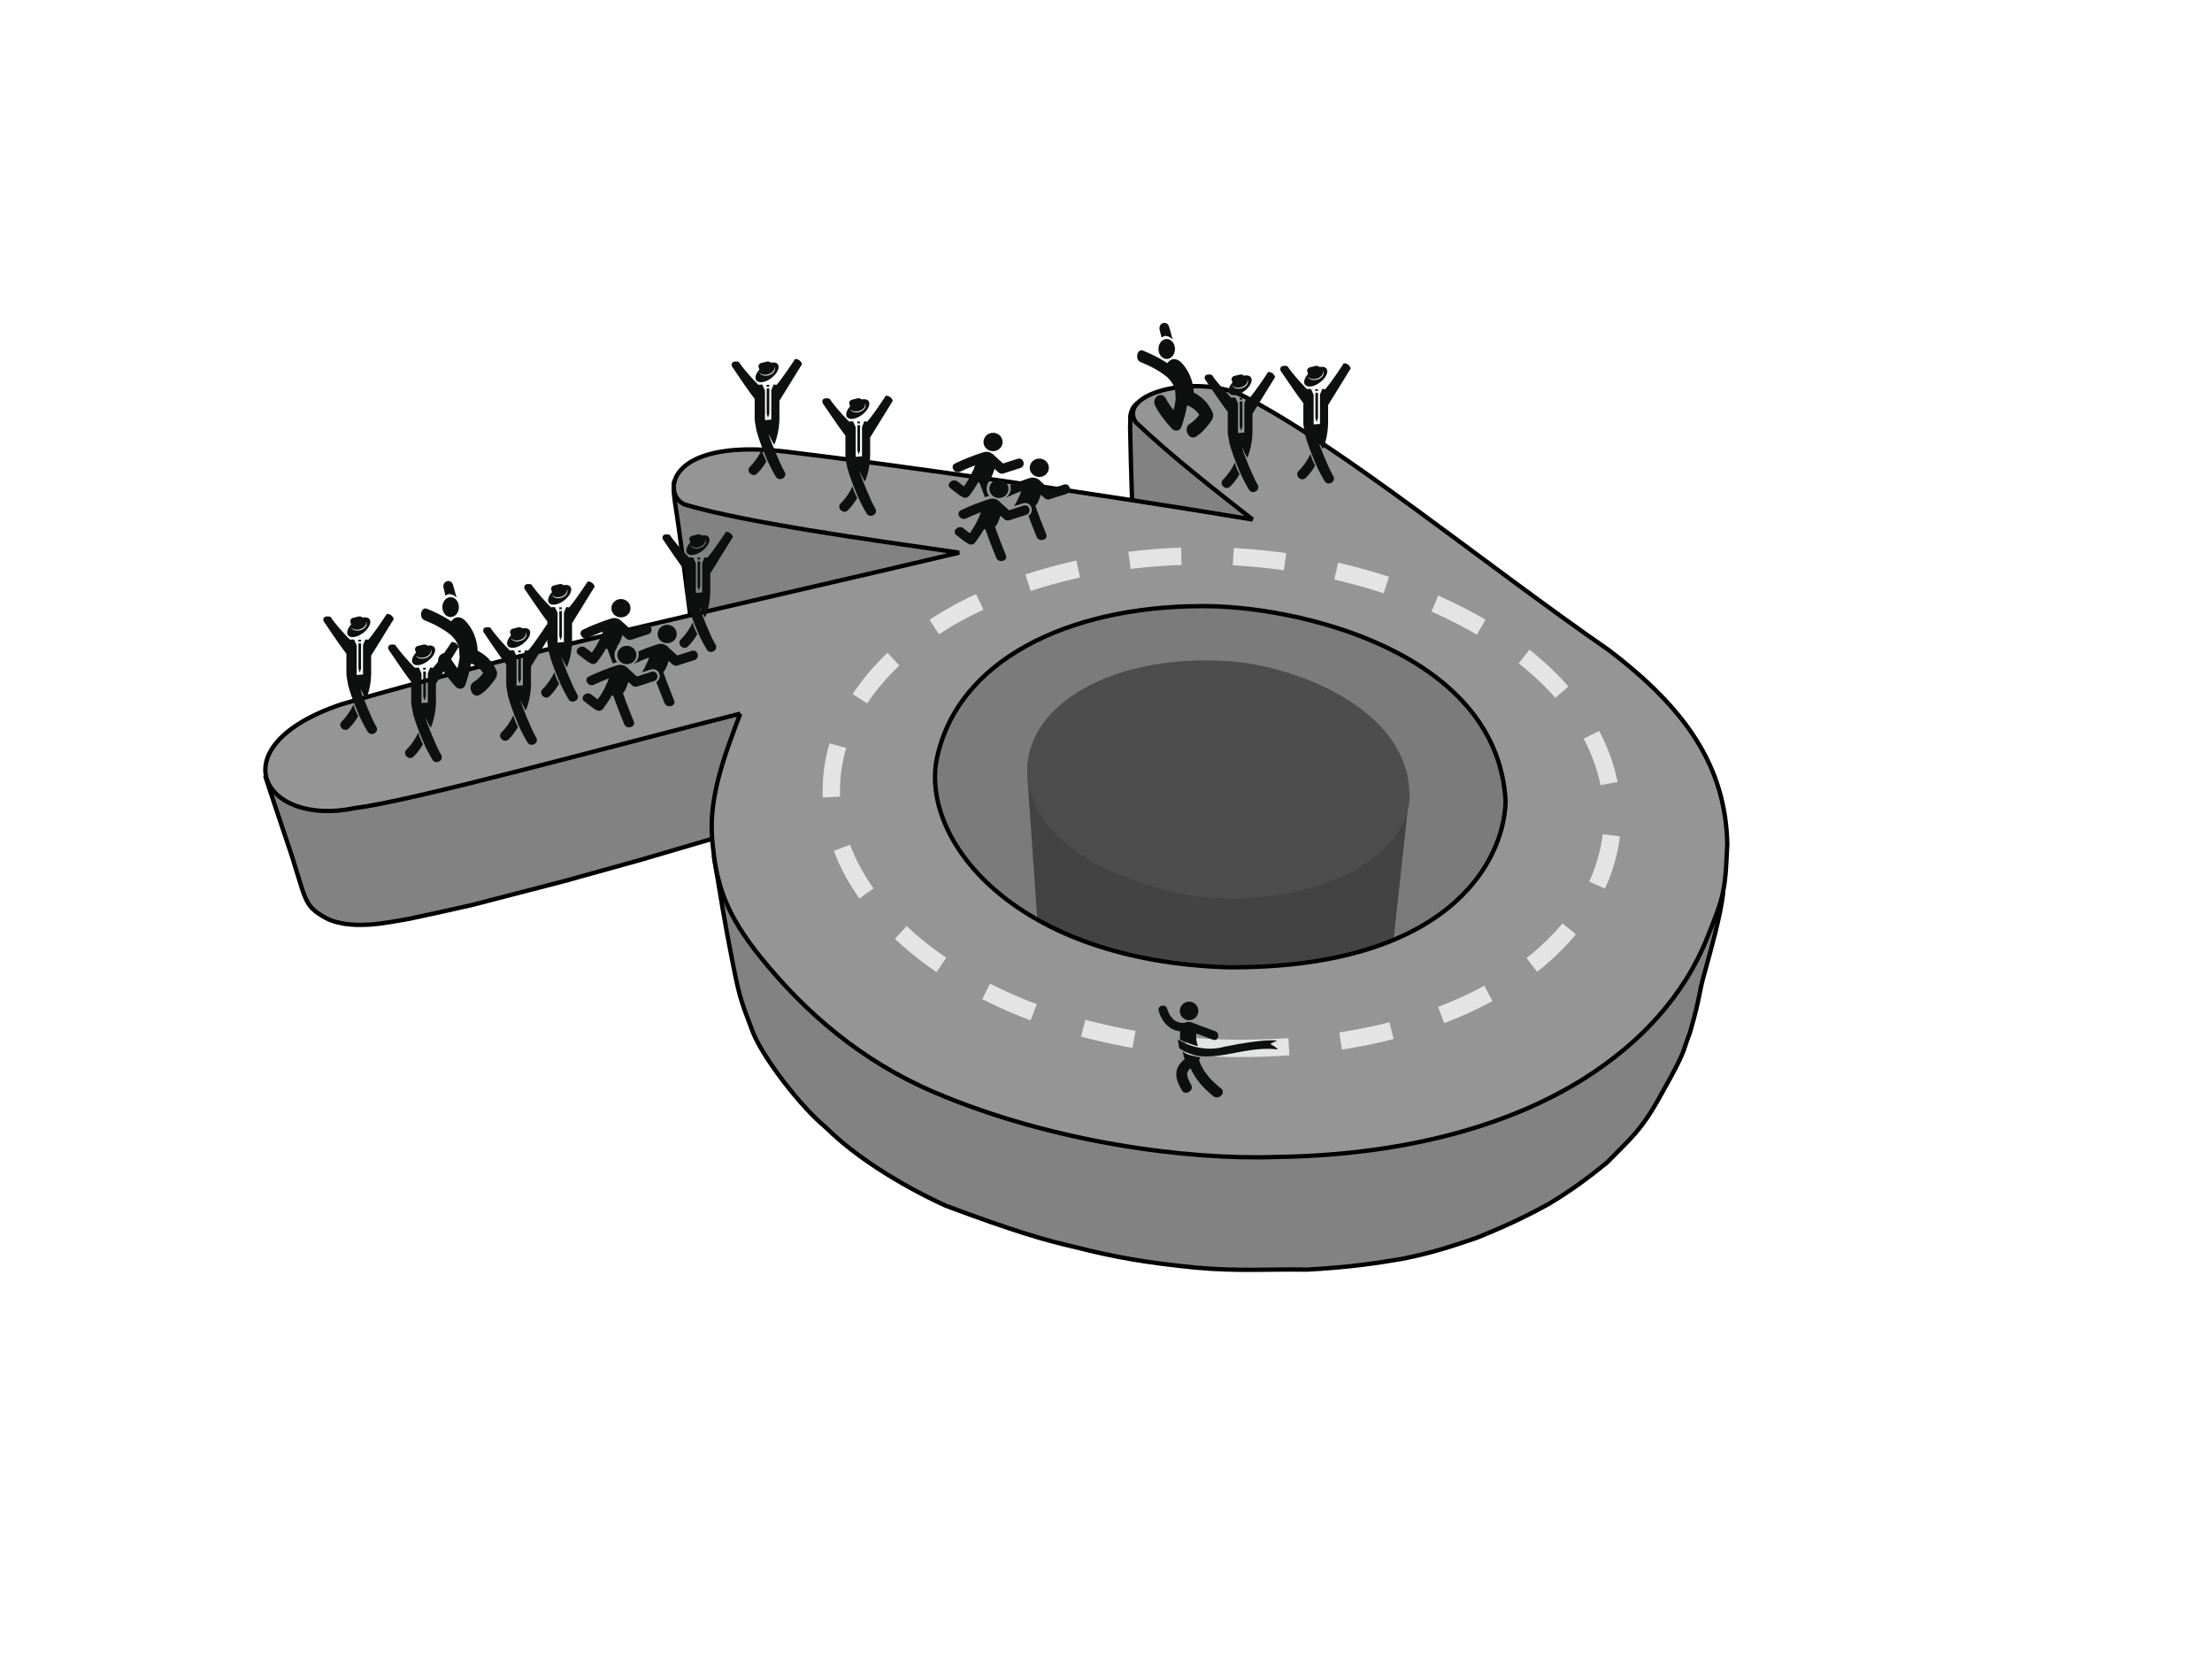 <?xml version="1.0" encoding="UTF-8" standalone="no"?>
<!-- Created with Inkscape (http://www.inkscape.org/) -->

<svg
   xmlns:osb="http://www.openswatchbook.org/uri/2009/osb"
   xmlns:dc="http://purl.org/dc/elements/1.1/"
   xmlns:cc="http://creativecommons.org/ns#"
   xmlns:rdf="http://www.w3.org/1999/02/22-rdf-syntax-ns#"
   xmlns:svg="http://www.w3.org/2000/svg"
   xmlns="http://www.w3.org/2000/svg"
   xmlns:sodipodi="http://sodipodi.sourceforge.net/DTD/sodipodi-0.dtd"
   xmlns:inkscape="http://www.inkscape.org/namespaces/inkscape"
   sodipodi:docname="logo.svg"
   inkscape:version="0.91 r"
   version="1.1"
   id="svg3003"
   height="768px"
   width="1024px">
  <sodipodi:namedview
     id="base"
     pagecolor="#ffffff"
     bordercolor="#666666"
     borderopacity="1.0"
     inkscape:pageopacity="0.0"
     inkscape:pageshadow="2"
     inkscape:zoom="0.73828125"
     inkscape:cx="564.53186"
     inkscape:cy="501.32307"
     inkscape:current-layer="layer2"
     inkscape:document-units="px"
     showgrid="false"
     inkscape:snap-grids="true"
     inkscape:window-width="1366"
     inkscape:window-height="724"
     inkscape:window-x="0"
     inkscape:window-y="0"
     inkscape:window-maximized="1"
     inkscape:snap-nodes="false" />
  <defs
     id="defs3005">
    <linearGradient
       id="linearGradient7234">
      <stop
         id="stop7236"
         offset="0"
         style="stop-color:#e07000;stop-opacity:1;" />
      <stop
         id="stop7238"
         offset="1"
         style="stop-color:#3a1d00;stop-opacity:0;" />
    </linearGradient>
    <linearGradient
       osb:paint="solid"
       id="linearGradient6922">
      <stop
         id="stop6924"
         offset="0"
         style="stop-color:#7e7e7e;stop-opacity:1;" />
    </linearGradient>
    <linearGradient
       osb:paint="solid"
       id="linearGradient6849">
      <stop
         id="stop6851"
         offset="0"
         style="stop-color:#ffffff;stop-opacity:1;" />
    </linearGradient>
    <marker
       inkscape:stockid="DistanceStart"
       orient="auto"
       refY="0.0"
       refX="0.0"
       id="DistanceStart"
       style="overflow:visible">
      <g
         id="g2300">
        <path
           id="path2306"
           d="M 0,0 L 2,0"
           style="fill:none;stroke:#ffffff;stroke-width:1.15;stroke-linecap:square" />
        <path
           id="path2302"
           d="M 0,0 L 13,4 L 9,0 13,-4 L 0,0 z "
           style="fill:#000000;fill-rule:evenodd;stroke:none" />
        <path
           id="path2304"
           d="M 0,-4 L 0,40"
           style="fill:none;stroke:#000000;stroke-width:1;stroke-linecap:square" />
      </g>
    </marker>
    <linearGradient
       osb:paint="solid"
       id="linearGradient4137">
      <stop
         id="stop4139"
         offset="0"
         style="stop-color:#b0b0b0;stop-opacity:1;" />
    </linearGradient>
    <linearGradient
       id="linearGradient3919">
      <stop
         id="stop3921"
         offset="0"
         style="stop-color:#339b75;stop-opacity:0.939;" />
      <stop
         style="stop-color:#000000;stop-opacity:0.467;"
         offset="0.413"
         id="stop3927" />
      <stop
         id="stop3923"
         offset="1"
         style="stop-color:#000000;stop-opacity:1;" />
    </linearGradient>
    <inkscape:path-effect
       fuse_tolerance="0"
       vertical_pattern="false"
       prop_units="false"
       tang_offset="0"
       normal_offset="0"
       spacing="0"
       scale_y_rel="false"
       prop_scale="1"
       copytype="single_stretched"
       pattern="M 0,0 1,0"
       is_visible="true"
       id="path-effect3840"
       effect="skeletal" />
    <inkscape:path-effect
       fuse_tolerance="0"
       vertical_pattern="false"
       prop_units="false"
       tang_offset="0"
       normal_offset="0"
       spacing="0"
       scale_y_rel="false"
       prop_scale="1"
       copytype="single_stretched"
       pattern="M 0,0 1,0"
       is_visible="true"
       id="path-effect3836"
       effect="skeletal" />
    <inkscape:path-effect
       fuse_tolerance="0"
       vertical_pattern="false"
       prop_units="false"
       tang_offset="0"
       normal_offset="0"
       spacing="0"
       scale_y_rel="false"
       prop_scale="1"
       copytype="single_stretched"
       pattern="M 0,0 1,0"
       is_visible="true"
       id="path-effect3832"
       effect="skeletal" />
    <inkscape:path-effect
       is_visible="true"
       id="path-effect3820"
       effect="spiro" />
    <clipPath
       clipPathUnits="userSpaceOnUse"
       id="clipPath7279">
      <path
         d="m 0,454.988 270,0 0,-450 -270,0 0,450 z"
         id="path7281" />
    </clipPath>
    <clipPath
       clipPathUnits="userSpaceOnUse"
       id="clipPath7279-2">
      <path
         d="m 0,454.988 270,0 0,-450 -270,0 0,450 z"
         id="path7281-1"
         inkscape:connector-curvature="0" />
    </clipPath>
    <clipPath
       clipPathUnits="userSpaceOnUse"
       id="clipPath7279-7">
      <path
         d="m 0,454.988 270,0 0,-450 -270,0 0,450 z"
         id="path7281-7"
         inkscape:connector-curvature="0" />
    </clipPath>
    <clipPath
       clipPathUnits="userSpaceOnUse"
       id="clipPath7433">
      <path
         d="m 0,490.898 390,0 0,-490 -390,0 L 0,490.898 z"
         id="path7435" />
    </clipPath>
    <clipPath
       clipPathUnits="userSpaceOnUse"
       id="clipPath7433-3">
      <path
         d="m 0,490.898 390,0 0,-490 -390,0 L 0,490.898 z"
         id="path7435-0"
         inkscape:connector-curvature="0" />
    </clipPath>
    <clipPath
       clipPathUnits="userSpaceOnUse"
       id="clipPath7279-7-6">
      <path
         d="m 0,454.988 270,0 0,-450 -270,0 0,450 z"
         id="path7281-7-4"
         inkscape:connector-curvature="0" />
    </clipPath>
    <clipPath
       clipPathUnits="userSpaceOnUse"
       id="clipPath7279-7-4">
      <path
         d="m 0,454.988 270,0 0,-450 -270,0 0,450 z"
         id="path7281-7-1"
         inkscape:connector-curvature="0" />
    </clipPath>
    <clipPath
       clipPathUnits="userSpaceOnUse"
       id="clipPath7279-7-5">
      <path
         d="m 0,454.988 270,0 0,-450 -270,0 0,450 z"
         id="path7281-7-3"
         inkscape:connector-curvature="0" />
    </clipPath>
    <clipPath
       clipPathUnits="userSpaceOnUse"
       id="clipPath7279-7-2">
      <path
         d="m 0,454.988 270,0 0,-450 -270,0 0,450 z"
         id="path7281-7-2"
         inkscape:connector-curvature="0" />
    </clipPath>
    <clipPath
       clipPathUnits="userSpaceOnUse"
       id="clipPath7279-7-7">
      <path
         d="m 0,454.988 270,0 0,-450 -270,0 0,450 z"
         id="path7281-7-6"
         inkscape:connector-curvature="0" />
    </clipPath>
    <clipPath
       clipPathUnits="userSpaceOnUse"
       id="clipPath7685">
      <path
         d="m 0,504.871 370,0 0,-500 -370,0 0,500 z"
         id="path7687" />
    </clipPath>
    <clipPath
       clipPathUnits="userSpaceOnUse"
       id="clipPath7279-7-45">
      <path
         d="m 0,454.988 270,0 0,-450 -270,0 0,450 z"
         id="path7281-7-7"
         inkscape:connector-curvature="0" />
    </clipPath>
    <clipPath
       clipPathUnits="userSpaceOnUse"
       id="clipPath7279-7-45-2">
      <path
         d="m 0,454.988 270,0 0,-450 -270,0 0,450 z"
         id="path7281-7-7-6"
         inkscape:connector-curvature="0" />
    </clipPath>
    <clipPath
       clipPathUnits="userSpaceOnUse"
       id="clipPath7685-6">
      <path
         d="m 0,504.871 370,0 0,-500 -370,0 0,500 z"
         id="path7687-3"
         inkscape:connector-curvature="0" />
    </clipPath>
    <clipPath
       clipPathUnits="userSpaceOnUse"
       id="clipPath7850">
      <path
         d="m 0,485.07 440,0 0,-480 -440,0 L 0,485.07 z"
         id="path7852" />
    </clipPath>
    <clipPath
       clipPathUnits="userSpaceOnUse"
       id="clipPath7850-5">
      <path
         d="m 0,485.07 440,0 0,-480 -440,0 L 0,485.07 z"
         id="path7852-1"
         inkscape:connector-curvature="0" />
    </clipPath>
    <clipPath
       clipPathUnits="userSpaceOnUse"
       id="clipPath7978">
      <path
         d="m 0,364.75 450,0 0,-360 -450,0 0,360 z"
         id="path7980" />
    </clipPath>
  </defs>
  <g
     style="display:inline"
     inkscape:label="Layer 2"
     id="layer2"
     inkscape:groupmode="layer">
    <path
       sodipodi:nodetypes="cccccccccccccccc"
       inkscape:connector-curvature="0"
       id="path3911"
       d="m 330.427,396.178 c 2.792,16.567 5.213,31.981 8.869,50.072 3.553,18.108 4.535,18.709 9.14,31.333 4.6,11.843 21.921,34.477 33.939,44.418 18.971,18.758 47.047,32.397 55.442,36.162 31.191,11.706 46.805,16.22 59.558,19.058 19.335,4.986 34.359,7.421 56.287,9.61 19.876,1.795 34.285,0.608 51.427,0.912 19.657,-1.082 31.551,-2.882 44.037,-4.991 14.322,-2.831 24.642,-6.33 34.808,-9.854 14.213,-5.751 23.829,-10.461 32.979,-15.521 9.916,-5.942 18.09,-11.906 27.052,-19.226 11.344,-11.676 15.923,-14.669 25.711,-32.707 11.237,-20.021 8.815,-17.561 12.679,-27.485 5.198,-18.117 3.695,-17.136 7.021,-28.582 2.427,-9.011 7.155,-25.324 8.375,-36.375"
       style="display:inline;fill:#828282;fill-opacity:1;stroke:#000000;stroke-width:2;stroke-linecap:butt;stroke-linejoin:round;stroke-miterlimit:4;stroke-dasharray:none;stroke-opacity:1" />
    <path
       sodipodi:nodetypes="ccccccccccssc"
       inkscape:connector-curvature="0"
       id="path3905"
       d="M 357.5,317.375 338.625,385.688 296.75,398 l -35.5,9.875 -43.03,11.14 -15.574,3.478 -12.938,2.793 c -5.996,1.082 -12.765,2.302 -17.847,2.698 -6.661,0.372 -8.158,0.154 -12.433,-0.323 -4.686,-0.865 -7.628,-1.71 -12.468,-5.099 -3.522,-2.539 -4.79,-4.704 -6.597,-9.479 -0.59,-1.558 -4.463,-14.434 -5.314,-17.035 -0.687,-2.099 -8.862,-26.219 -12.298,-36.923"
       style="display:inline;fill:#828282;fill-opacity:1;stroke:#000000;stroke-width:2;stroke-linecap:butt;stroke-linejoin:miter;stroke-miterlimit:4;stroke-dasharray:none;stroke-opacity:1" />
    <path
       inkscape:connector-curvature="0"
       id="path4506"
       d="m 314.75,224.25 -2.5,5.5 9,68.5 140.5,-37.75 -0.75,-17.25 z"
       style="fill:#828282;fill-opacity:1;fill-rule:evenodd;stroke:none;stroke-width:1px;stroke-linecap:butt;stroke-linejoin:miter;stroke-opacity:1" />
    <path
       inkscape:connector-curvature="0"
       id="path4508"
       d="m 529.125,189.375 -6,2.125 1.125,46.375 59.625,5.375 L 585,238 Z"
       style="fill:#828282;fill-opacity:1;fill-rule:evenodd;stroke:none;stroke-width:1px;stroke-linecap:butt;stroke-linejoin:miter;stroke-opacity:1" />
    <path
       sodipodi:nodetypes="csssscsssccccccccccc"
       inkscape:connector-curvature="0"
       id="path3867"
       d="m 342.697,330.374 c -7.679,20.115 -14.48,38.749 -13.041,57.5 0.794,10.351 2.378,19.518 5.818,28.235 3.616,9.162 9.244,17.826 16.502,26.845 20.815,25.864 46.9,48.343 80.828,62.807 53.95,22.999 117.041,31.321 157.995,29.83 53.837,-0.714 104.391,-12.266 142.502,-36.277 25.861,-16.293 46.361,-38.21 57.179,-65.597 3.448,-8.728 5.858,-14.551 7.136,-20.671 1.44,-6.899 1.543,-13.973 1.995,-22.162 -0.713,-36.169 -19.336,-62.917 -54.853,-89.928 -58.234,-40.277 -124.404,-94.89 -169.922,-118.014 -21.579,-9.888 -57.925,-0.872 -48.989,12.603 17.309,16.327 35.707,30.588 53.978,44.953 -71.626,-11.962 -165.085,-25.287 -215.977,-31.422 -58.037,-6.773 -57.185,22.014 -45.929,24.752 28.02,8.109 81.208,15.559 126.102,22.015 -97.651,23.145 -198.056,44.562 -285.882,70.163 -58.009,19.489 -36.338,57.225 6.273,48.028 25.66,-2.966 119.284,-28.807 178.282,-43.66 z"
       style="fill:#959595;fill-opacity:1;stroke:#000000;stroke-width:2;stroke-linecap:butt;stroke-linejoin:miter;stroke-miterlimit:4;stroke-dasharray:none;stroke-opacity:1" />
    <path
       sodipodi:nodetypes="ccccc"
       inkscape:connector-curvature="0"
       id="path3869-3"
       d="m 433.353,352.928 c -5.838,38.018 38.067,91.76 134.911,94.856 100.558,0.656 127.857,-47.475 128.736,-76.782 -3.763,-69.862 -97.81,-90.947 -141.454,-90.406 -60.148,0.277 -113.361,24.503 -122.193,72.332 z"
       style="color:#000000;clip-rule:nonzero;display:inline;overflow:visible;visibility:visible;opacity:1;isolation:auto;mix-blend-mode:normal;color-interpolation:sRGB;color-interpolation-filters:linearRGB;solid-color:#000000;solid-opacity:1;fill:#7b7b7b;fill-opacity:1;fill-rule:nonzero;stroke:none;stroke-width:2;stroke-linecap:butt;stroke-linejoin:miter;stroke-miterlimit:4;stroke-dasharray:none;stroke-dashoffset:0;stroke-opacity:1;color-rendering:auto;image-rendering:auto;shape-rendering:auto;text-rendering:auto;enable-background:accumulate" />
    <path
       sodipodi:nodetypes="ccsscc"
       inkscape:connector-curvature="0"
       id="path4540"
       d="m 652.515,367.25 -7.364,67.5 c -1.691,4.434 -42.463,14.8 -84.092,13.008 -46.022,-1.981 -80.684,-19.118 -80.898,-22.226 l -4.646,-67.47 z"
       style="fill:#434343;fill-opacity:1;fill-rule:evenodd;stroke:none;stroke-width:1px;stroke-linecap:butt;stroke-linejoin:miter;stroke-opacity:1" />
    <path
       sodipodi:nodetypes="ccc"
       inkscape:connector-curvature="0"
       id="path3909"
       d="m 319.524,284.869 c -2.357,-17.442 -4.355,-35.242 -7.071,-52.326 -1.357,-9.688 0.048,-10.041 0.043,-10.401"
       style="display:inline;fill:none;stroke:#000000;stroke-width:2;stroke-linecap:butt;stroke-linejoin:miter;stroke-miterlimit:4;stroke-dasharray:none;stroke-opacity:1" />
    <path
       sodipodi:nodetypes="ccccc"
       inkscape:connector-curvature="0"
       id="path3907"
       d="m 524.055,231.416 -0.53,-17.678 -0.354,-15.401 c 0.104,-3.032 0.04,-4.104 0.088,-5.745 0.63,-3.461 1.591,-4.509 3.359,-6.143"
       style="display:inline;fill:none;stroke:#000000;stroke-width:2;stroke-linecap:butt;stroke-linejoin:miter;stroke-miterlimit:4;stroke-dasharray:none;stroke-opacity:1" />
    <path
       sodipodi:nodetypes="ccccc"
       inkscape:connector-curvature="0"
       id="path3871"
       d="m 475.529,353.764 c -1.25,50.595 80.101,62.705 87.638,61.993 48.661,2.389 87.322,-19.293 89.324,-45.509 1.642,-43.025 -55.756,-62.652 -84.167,-64.197 -47.882,-3.262 -89.496,16.224 -92.795,47.712 z"
       style="display:inline;fill:#4d4d4d;fill-opacity:1;stroke:none;stroke-width:2;stroke-linecap:butt;stroke-linejoin:miter;stroke-miterlimit:4;stroke-dasharray:none;stroke-opacity:1" />
    <path
       sodipodi:nodetypes="ccccc"
       inkscape:connector-curvature="0"
       id="path3869"
       d="m 433.353,352.928 c -5.838,38.018 38.067,91.76 134.911,94.856 100.558,0.656 127.857,-47.475 128.736,-76.782 -3.763,-69.862 -97.81,-90.947 -141.454,-90.406 -60.148,0.277 -113.361,24.503 -122.193,72.332 z"
       style="color:#000000;clip-rule:nonzero;display:inline;overflow:visible;visibility:visible;opacity:1;isolation:auto;mix-blend-mode:normal;color-interpolation:sRGB;color-interpolation-filters:linearRGB;solid-color:#000000;solid-opacity:1;fill:none;fill-opacity:1;fill-rule:nonzero;stroke:#000000;stroke-width:2;stroke-linecap:butt;stroke-linejoin:miter;stroke-miterlimit:4;stroke-dasharray:none;stroke-dashoffset:0;stroke-opacity:1;color-rendering:auto;image-rendering:auto;shape-rendering:auto;text-rendering:auto;enable-background:accumulate" />
    <path
       id="path4598"
       d="m 572.887,485.317 c -63.752,-0.285 -121.285,-20.998 -156.064,-53.809 -30.469,-28.744 -38.557,-62.418 -26.865,-92.384 10.081,-25.837 34.371,-47.466 66.262,-61.773 29.249,-13.121 64.771,-20.025 100.641,-20.024 74.856,0.002 152.718,31.923 179.611,82.36 36.77,68.963 -30.318,146.225 -163.584,145.63 0,0 0,0 0,0"
       style="display:inline;color:#000000;clip-rule:nonzero;overflow:visible;visibility:visible;opacity:1;isolation:auto;mix-blend-mode:normal;color-interpolation:sRGB;color-interpolation-filters:linearRGB;solid-color:#000000;solid-opacity:1;fill:none;fill-opacity:1;fill-rule:nonzero;stroke:#e4e4e4;stroke-width:8.026;stroke-linecap:butt;stroke-linejoin:miter;stroke-miterlimit:4;stroke-dasharray:24.079, 24.079;stroke-dashoffset:0;stroke-opacity:1;color-rendering:auto;image-rendering:auto;shape-rendering:auto;text-rendering:auto;enable-background:accumulate"
       inkscape:connector-curvature="0" />
  </g>
  <g
     style="display:inline"
     inkscape:groupmode="layer"
     inkscape:label="persos"
     id="layer1">
    <g
       id="g7271-6-9"
       inkscape:label="ink_ext_XXXXXX"
       transform="matrix(1.25,0,0,-1.25,592.686,225.062)">
      <g
         id="g7273-26-0"
         transform="scale(0.1,0.1)">
        <g
           id="g7275-2-3">
          <g
             id="g7277-3-1"
             clip-path="url(#clipPath7279-7-5)">
            <path
               inkscape:connector-curvature="0"
               d="m 93.59,373.43 c 11.41,-9.692 37.43,-3.168 58.211,14.609 20.777,17.77 28.398,40.031 16.988,49.723 -5.238,4.488 -13.711,5.468 -23.277,3.476 -3.75,3.59 -9.653,5.313 -15.434,3.942 L 110.59,440.5 c -8.09,-1.922 -12.82,-9.07 -10.551,-15.98 l 2.891,-8.79 C 88.16,399.602 83.789,381.82 93.59,373.43 Z m 45.43,25.742 c 14.57,5.617 22.539,17.808 18.558,27.969 0.352,-0.512 0.66,-0.981 0.942,-1.532 5.5,-10.39 -2.5,-23.629 -17.899,-29.531 -15.391,-5.937 -32.301,-2.297 -37.769,8.094 -0.274,0.508 -0.512,1.047 -0.704,1.598 6.25,-9.219 22.262,-12.231 36.872,-6.598 z"
               style="fill:#0e0f0f;fill-opacity:1;fill-rule:nonzero;stroke:none"
               id="path7283-0-1" />
            <path
               inkscape:connector-curvature="0"
               d="m 129.57,352.57 9.691,0 0,6.719 -9.691,0 0,-6.719 z"
               style="fill:#0e0f0f;fill-opacity:1;fill-rule:nonzero;stroke:none"
               id="path7285-9-6" />
            <path
               inkscape:connector-curvature="0"
               d="m 139.648,252.18 0,93.672 -9.687,0 0,-93.672 4.687,-15.078 5,15.078 z"
               style="fill:#0e0f0f;fill-opacity:1;fill-rule:nonzero;stroke:none"
               id="path7287-1-7" />
            <path
               inkscape:connector-curvature="0"
               d="M 68.121,56.629 C 51.09,39.949 77.231,13.859 94.262,30.539 108.238,44.25 119.531,59.641 129.02,76.078 122.23,89.481 114.41,104.949 112.031,119.641 101.879,97.609 85.898,74.012 68.121,56.629 Z"
               style="fill:#0e0f0f;fill-opacity:1;fill-rule:nonzero;stroke:none"
               id="path7289-2-78" />
            <path
               inkscape:connector-curvature="0"
               d="m 137.07,176.98 c 16.41,-31.839 12.731,-27.851 20.821,-39.57 10.23,23.91 17.031,54.961 18.558,82.031 0.699,2.149 0.461,3.911 -0.508,5.348 0.661,1.02 1.09,2.391 1.09,4.5 l 0,71.09 83.989,135.941 c -7.622,20.391 -25.981,18.629 -25.981,18.629 -17.07,-26.09 -48.668,-73.238 -69.18,-96.371 -2.23,0.981 -4.687,1.492 -7.269,1.492 l -3.078,0 -8.602,-20.629 0,-108.941 c -7.531,-0.238 -15.66,-0.98 -23.39,-1.922 l 0,109.613 -9.848,21.879 -9.801,0 c -1.801,0 -3.48,-0.32 -5.082,-0.781 -21.758,21.789 -55.59,59.332 -72.27,84.883 0,0 -31.008,8.59 -25.969,-15.672 C 7.578,418.969 53.672,348 85.391,307.371 l 0,-78.082 c 0,-1.648 0.27,-2.82 0.699,-3.789 0.121,-2.699 1.02,-9.109 3.68,-22.66 C 93.398,169.602 132.301,79.481 132.422,79.711 141.719,58.82 152.191,38.391 164.219,18.781 176.602,-1.5 208.551,17.02 196.09,37.371 179.02,65.301 143.238,154.25 137.07,176.98 Z m -48.629,46.129 0,0 z"
               style="fill:#0e0f0f;fill-opacity:1;fill-rule:nonzero;stroke:none"
               id="path7291-6-9" />
          </g>
        </g>
      </g>
    </g>
    <g
       id="g7271"
       inkscape:label="ink_ext_XXXXXX"
       transform="matrix(1.25,0,0,-1.25,149.686,341.062)">
      <g
         id="g7273"
         transform="scale(0.1,0.1)">
        <g
           id="g7275">
          <g
             id="g7277"
             clip-path="url(#clipPath7279)">
            <path
               inkscape:connector-curvature="0"
               d="m 93.59,373.43 c 11.41,-9.692 37.43,-3.168 58.211,14.609 20.777,17.77 28.398,40.031 16.988,49.723 -5.238,4.488 -13.711,5.468 -23.277,3.476 -3.75,3.59 -9.653,5.313 -15.434,3.942 L 110.59,440.5 c -8.09,-1.922 -12.82,-9.07 -10.551,-15.98 l 2.891,-8.79 C 88.16,399.602 83.789,381.82 93.59,373.43 Z m 45.43,25.742 c 14.57,5.617 22.539,17.808 18.558,27.969 0.352,-0.512 0.66,-0.981 0.942,-1.532 5.5,-10.39 -2.5,-23.629 -17.899,-29.531 -15.391,-5.937 -32.301,-2.297 -37.769,8.094 -0.274,0.508 -0.512,1.047 -0.704,1.598 6.25,-9.219 22.262,-12.231 36.872,-6.598 z"
               style="fill:#0e0f0f;fill-opacity:1;fill-rule:nonzero;stroke:none"
               id="path7283" />
            <path
               inkscape:connector-curvature="0"
               d="m 129.57,352.57 9.691,0 0,6.719 -9.691,0 0,-6.719 z"
               style="fill:#0e0f0f;fill-opacity:1;fill-rule:nonzero;stroke:none"
               id="path7285" />
            <path
               inkscape:connector-curvature="0"
               d="m 139.648,252.18 0,93.672 -9.687,0 0,-93.672 4.687,-15.078 5,15.078 z"
               style="fill:#0e0f0f;fill-opacity:1;fill-rule:nonzero;stroke:none"
               id="path7287" />
            <path
               inkscape:connector-curvature="0"
               d="M 68.121,56.629 C 51.09,39.949 77.231,13.859 94.262,30.539 108.238,44.25 119.531,59.641 129.02,76.078 122.23,89.481 114.41,104.949 112.031,119.641 101.879,97.609 85.898,74.012 68.121,56.629 Z"
               style="fill:#0e0f0f;fill-opacity:1;fill-rule:nonzero;stroke:none"
               id="path7289" />
            <path
               inkscape:connector-curvature="0"
               d="m 137.07,176.98 c 16.41,-31.839 12.731,-27.851 20.821,-39.57 10.23,23.91 17.031,54.961 18.558,82.031 0.699,2.149 0.461,3.911 -0.508,5.348 0.661,1.02 1.09,2.391 1.09,4.5 l 0,71.09 83.989,135.941 c -7.622,20.391 -25.981,18.629 -25.981,18.629 -17.07,-26.09 -48.668,-73.238 -69.18,-96.371 -2.23,0.981 -4.687,1.492 -7.269,1.492 l -3.078,0 -8.602,-20.629 0,-108.941 c -7.531,-0.238 -15.66,-0.98 -23.39,-1.922 l 0,109.613 -9.848,21.879 -9.801,0 c -1.801,0 -3.48,-0.32 -5.082,-0.781 -21.758,21.789 -55.59,59.332 -72.27,84.883 0,0 -31.008,8.59 -25.969,-15.672 C 7.578,418.969 53.672,348 85.391,307.371 l 0,-78.082 c 0,-1.648 0.27,-2.82 0.699,-3.789 0.121,-2.699 1.02,-9.109 3.68,-22.66 C 93.398,169.602 132.301,79.481 132.422,79.711 141.719,58.82 152.191,38.391 164.219,18.781 176.602,-1.5 208.551,17.02 196.09,37.371 179.02,65.301 143.238,154.25 137.07,176.98 Z m -48.629,46.129 0,0 z"
               style="fill:#0e0f0f;fill-opacity:1;fill-rule:nonzero;stroke:none"
               id="path7291" />
          </g>
        </g>
      </g>
    </g>
    <g
       id="g7271-3"
       inkscape:label="ink_ext_XXXXXX"
       transform="matrix(1.25,0,0,-1.25,242.686,326.062)">
      <g
         id="g7273-2"
         transform="scale(0.1,0.1)">
        <g
           id="g7275-5">
          <g
             id="g7277-8"
             clip-path="url(#clipPath7279-2)">
            <path
               inkscape:connector-curvature="0"
               d="m 93.59,373.43 c 11.41,-9.692 37.43,-3.168 58.211,14.609 20.777,17.77 28.398,40.031 16.988,49.723 -5.238,4.488 -13.711,5.468 -23.277,3.476 -3.75,3.59 -9.653,5.313 -15.434,3.942 L 110.59,440.5 c -8.09,-1.922 -12.82,-9.07 -10.551,-15.98 l 2.891,-8.79 C 88.16,399.602 83.789,381.82 93.59,373.43 Z m 45.43,25.742 c 14.57,5.617 22.539,17.808 18.558,27.969 0.352,-0.512 0.66,-0.981 0.942,-1.532 5.5,-10.39 -2.5,-23.629 -17.899,-29.531 -15.391,-5.937 -32.301,-2.297 -37.769,8.094 -0.274,0.508 -0.512,1.047 -0.704,1.598 6.25,-9.219 22.262,-12.231 36.872,-6.598 z"
               style="fill:#0e0f0f;fill-opacity:1;fill-rule:nonzero;stroke:none"
               id="path7283-4" />
            <path
               inkscape:connector-curvature="0"
               d="m 129.57,352.57 9.691,0 0,6.719 -9.691,0 0,-6.719 z"
               style="fill:#0e0f0f;fill-opacity:1;fill-rule:nonzero;stroke:none"
               id="path7285-5" />
            <path
               inkscape:connector-curvature="0"
               d="m 139.648,252.18 0,93.672 -9.687,0 0,-93.672 4.687,-15.078 5,15.078 z"
               style="fill:#0e0f0f;fill-opacity:1;fill-rule:nonzero;stroke:none"
               id="path7287-9" />
            <path
               inkscape:connector-curvature="0"
               d="M 68.121,56.629 C 51.09,39.949 77.231,13.859 94.262,30.539 108.238,44.25 119.531,59.641 129.02,76.078 122.23,89.481 114.41,104.949 112.031,119.641 101.879,97.609 85.898,74.012 68.121,56.629 Z"
               style="fill:#0e0f0f;fill-opacity:1;fill-rule:nonzero;stroke:none"
               id="path7289-0" />
            <path
               inkscape:connector-curvature="0"
               d="m 137.07,176.98 c 16.41,-31.839 12.731,-27.851 20.821,-39.57 10.23,23.91 17.031,54.961 18.558,82.031 0.699,2.149 0.461,3.911 -0.508,5.348 0.661,1.02 1.09,2.391 1.09,4.5 l 0,71.09 83.989,135.941 c -7.622,20.391 -25.981,18.629 -25.981,18.629 -17.07,-26.09 -48.668,-73.238 -69.18,-96.371 -2.23,0.981 -4.687,1.492 -7.269,1.492 l -3.078,0 -8.602,-20.629 0,-108.941 c -7.531,-0.238 -15.66,-0.98 -23.39,-1.922 l 0,109.613 -9.848,21.879 -9.801,0 c -1.801,0 -3.48,-0.32 -5.082,-0.781 -21.758,21.789 -55.59,59.332 -72.27,84.883 0,0 -31.008,8.59 -25.969,-15.672 C 7.578,418.969 53.672,348 85.391,307.371 l 0,-78.082 c 0,-1.648 0.27,-2.82 0.699,-3.789 0.121,-2.699 1.02,-9.109 3.68,-22.66 C 93.398,169.602 132.301,79.481 132.422,79.711 141.719,58.82 152.191,38.391 164.219,18.781 176.602,-1.5 208.551,17.02 196.09,37.371 179.02,65.301 143.238,154.25 137.07,176.98 Z m -48.629,46.129 0,0 z"
               style="fill:#0e0f0f;fill-opacity:1;fill-rule:nonzero;stroke:none"
               id="path7291-1" />
          </g>
        </g>
      </g>
    </g>
    <g
       id="g7425"
       inkscape:label="ink_ext_XXXXXX"
       transform="matrix(0.913,0,0,-1.104,194.913,323.16)">
      <g
         id="g7427"
         transform="scale(0.1,0.1)">
        <g
           id="g7429">
          <g
             id="g7431"
             clip-path="url(#clipPath7433)">
            <path
               inkscape:connector-curvature="0"
               d="m 191.84,381.371 c 0,-23.133 -18.75,-41.883 -41.879,-41.883 -23.082,0 -41.84,18.75 -41.84,41.883 0,23.078 18.758,41.828 41.84,41.828 23.129,0 41.879,-18.75 41.879,-41.828 z"
               style="fill:#0e0f0f;fill-opacity:1;fill-rule:nonzero;stroke:none"
               id="path7437" />
            <path
               inkscape:connector-curvature="0"
               d="m 381.289,118.051 c -21.68,38.008 -54.18,63.937 -94.059,80.308 -2.46,49.45 -26.531,96.063 -65.121,127.461 -19.609,15.981 -46.64,19.032 -65.781,-0.351 -1.168,-1.168 -2.226,-2.457 -3.238,-3.789 C 113.672,344.102 70.309,360.941 30.309,374.488 -0.078,384.809 -13.012,336.922 17.109,326.68 62.422,311.328 112.27,291.41 153.711,262.5 c 0.937,-0.941 1.91,-1.871 2.969,-2.77 23.789,-19.339 38.55,-42.351 37.73,-73.48 -0.148,-5.078 0.43,-9.691 1.57,-13.898 -2.621,-16.063 -6.371,-31.961 -11.101,-47.5 -14.649,15.148 -28.32,31.168 -39.649,49.179 -21.281,33.707 -74.921,2.61 -53.55,-31.293 22.808,-36.136 52.539,-66.097 83.789,-94.886 13.121,-12.113 40.511,-13.043 48.672,6.289 12.269,28.988 22.031,58.238 28.629,88.359 2,0.512 3.992,1.172 5.902,1.879 2.109,-1.41 4.418,-2.66 6.988,-3.641 20,-7.648 36.57,-19.84 49.61,-35.816 -14.29,-14.883 -29.961,-28.16 -48.75,-37.731 -35.622,-18.133 -4.25,-71.602 31.289,-53.52 31.019,15.777 56.453,40.387 78.601,66.84 9.18,10.899 12.219,24.609 4.879,37.539 z"
               style="fill:#0e0f0f;fill-opacity:1;fill-rule:nonzero;stroke:none"
               id="path7439" />
            <path
               inkscape:connector-curvature="0"
               d="m 123.91,429.531 c 5.82,2.188 12.11,6.489 18.711,6.489 14.801,0 28.238,-5.981 38,-15.629 -6.359,17.66 -12.531,35.39 -18.351,53.281 -9.809,30.277 -57.7,17.308 -47.821,-13.203 3.012,-9.297 6.25,-21.68 9.461,-30.938 z"
               style="fill:#0e0f0f;fill-opacity:1;fill-rule:nonzero;stroke:none"
               id="path7441" />
          </g>
        </g>
      </g>
    </g>
    <g
       id="g7425-2"
       inkscape:label="ink_ext_XXXXXX"
       transform="matrix(0.913,0,0,-1.104,526.413,203.66)">
      <g
         id="g7427-5"
         transform="scale(0.1,0.1)">
        <g
           id="g7429-3">
          <g
             id="g7431-8"
             clip-path="url(#clipPath7433-3)">
            <path
               inkscape:connector-curvature="0"
               d="m 191.84,381.371 c 0,-23.133 -18.75,-41.883 -41.879,-41.883 -23.082,0 -41.84,18.75 -41.84,41.883 0,23.078 18.758,41.828 41.84,41.828 23.129,0 41.879,-18.75 41.879,-41.828 z"
               style="fill:#0e0f0f;fill-opacity:1;fill-rule:nonzero;stroke:none"
               id="path7437-3" />
            <path
               inkscape:connector-curvature="0"
               d="m 381.289,118.051 c -21.68,38.008 -54.18,63.937 -94.059,80.308 -2.46,49.45 -26.531,96.063 -65.121,127.461 -19.609,15.981 -46.64,19.032 -65.781,-0.351 -1.168,-1.168 -2.226,-2.457 -3.238,-3.789 C 113.672,344.102 70.309,360.941 30.309,374.488 -0.078,384.809 -13.012,336.922 17.109,326.68 62.422,311.328 112.27,291.41 153.711,262.5 c 0.937,-0.941 1.91,-1.871 2.969,-2.77 23.789,-19.339 38.55,-42.351 37.73,-73.48 -0.148,-5.078 0.43,-9.691 1.57,-13.898 -2.621,-16.063 -6.371,-31.961 -11.101,-47.5 -14.649,15.148 -28.32,31.168 -39.649,49.179 -21.281,33.707 -74.921,2.61 -53.55,-31.293 22.808,-36.136 52.539,-66.097 83.789,-94.886 13.121,-12.113 40.511,-13.043 48.672,6.289 12.269,28.988 22.031,58.238 28.629,88.359 2,0.512 3.992,1.172 5.902,1.879 2.109,-1.41 4.418,-2.66 6.988,-3.641 20,-7.648 36.57,-19.84 49.61,-35.816 -14.29,-14.883 -29.961,-28.16 -48.75,-37.731 -35.622,-18.133 -4.25,-71.602 31.289,-53.52 31.019,15.777 56.453,40.387 78.601,66.84 9.18,10.899 12.219,24.609 4.879,37.539 z"
               style="fill:#0e0f0f;fill-opacity:1;fill-rule:nonzero;stroke:none"
               id="path7439-8" />
            <path
               inkscape:connector-curvature="0"
               d="m 123.91,429.531 c 5.82,2.188 12.11,6.489 18.711,6.489 14.801,0 28.238,-5.981 38,-15.629 -6.359,17.66 -12.531,35.39 -18.351,53.281 -9.809,30.277 -57.7,17.308 -47.821,-13.203 3.012,-9.297 6.25,-21.68 9.461,-30.938 z"
               style="fill:#0e0f0f;fill-opacity:1;fill-rule:nonzero;stroke:none"
               id="path7441-2" />
          </g>
        </g>
      </g>
    </g>
    <g
       id="g7271-6"
       inkscape:label="ink_ext_XXXXXX"
       transform="matrix(1.25,0,0,-1.25,338.686,223.062)">
      <g
         id="g7273-26"
         transform="scale(0.1,0.1)">
        <g
           id="g7275-2">
          <g
             id="g7277-3"
             clip-path="url(#clipPath7279-7-6)">
            <path
               inkscape:connector-curvature="0"
               d="m 93.59,373.43 c 11.41,-9.692 37.43,-3.168 58.211,14.609 20.777,17.77 28.398,40.031 16.988,49.723 -5.238,4.488 -13.711,5.468 -23.277,3.476 -3.75,3.59 -9.653,5.313 -15.434,3.942 L 110.59,440.5 c -8.09,-1.922 -12.82,-9.07 -10.551,-15.98 l 2.891,-8.79 C 88.16,399.602 83.789,381.82 93.59,373.43 Z m 45.43,25.742 c 14.57,5.617 22.539,17.808 18.558,27.969 0.352,-0.512 0.66,-0.981 0.942,-1.532 5.5,-10.39 -2.5,-23.629 -17.899,-29.531 -15.391,-5.937 -32.301,-2.297 -37.769,8.094 -0.274,0.508 -0.512,1.047 -0.704,1.598 6.25,-9.219 22.262,-12.231 36.872,-6.598 z"
               style="fill:#0e0f0f;fill-opacity:1;fill-rule:nonzero;stroke:none"
               id="path7283-0" />
            <path
               inkscape:connector-curvature="0"
               d="m 129.57,352.57 9.691,0 0,6.719 -9.691,0 0,-6.719 z"
               style="fill:#0e0f0f;fill-opacity:1;fill-rule:nonzero;stroke:none"
               id="path7285-9" />
            <path
               inkscape:connector-curvature="0"
               d="m 139.648,252.18 0,93.672 -9.687,0 0,-93.672 4.687,-15.078 5,15.078 z"
               style="fill:#0e0f0f;fill-opacity:1;fill-rule:nonzero;stroke:none"
               id="path7287-1" />
            <path
               inkscape:connector-curvature="0"
               d="M 68.121,56.629 C 51.09,39.949 77.231,13.859 94.262,30.539 108.238,44.25 119.531,59.641 129.02,76.078 122.23,89.481 114.41,104.949 112.031,119.641 101.879,97.609 85.898,74.012 68.121,56.629 Z"
               style="fill:#0e0f0f;fill-opacity:1;fill-rule:nonzero;stroke:none"
               id="path7289-2" />
            <path
               inkscape:connector-curvature="0"
               d="m 137.07,176.98 c 16.41,-31.839 12.731,-27.851 20.821,-39.57 10.23,23.91 17.031,54.961 18.558,82.031 0.699,2.149 0.461,3.911 -0.508,5.348 0.661,1.02 1.09,2.391 1.09,4.5 l 0,71.09 83.989,135.941 c -7.622,20.391 -25.981,18.629 -25.981,18.629 -17.07,-26.09 -48.668,-73.238 -69.18,-96.371 -2.23,0.981 -4.687,1.492 -7.269,1.492 l -3.078,0 -8.602,-20.629 0,-108.941 c -7.531,-0.238 -15.66,-0.98 -23.39,-1.922 l 0,109.613 -9.848,21.879 -9.801,0 c -1.801,0 -3.48,-0.32 -5.082,-0.781 -21.758,21.789 -55.59,59.332 -72.27,84.883 0,0 -31.008,8.59 -25.969,-15.672 C 7.578,418.969 53.672,348 85.391,307.371 l 0,-78.082 c 0,-1.648 0.27,-2.82 0.699,-3.789 0.121,-2.699 1.02,-9.109 3.68,-22.66 C 93.398,169.602 132.301,79.481 132.422,79.711 141.719,58.82 152.191,38.391 164.219,18.781 176.602,-1.5 208.551,17.02 196.09,37.371 179.02,65.301 143.238,154.25 137.07,176.98 Z m -48.629,46.129 0,0 z"
               style="fill:#0e0f0f;fill-opacity:1;fill-rule:nonzero;stroke:none"
               id="path7291-6" />
          </g>
        </g>
      </g>
    </g>
    <g
       id="g7271-6-2"
       inkscape:label="ink_ext_XXXXXX"
       transform="matrix(1.25,0,0,-1.25,380.686,240.062)">
      <g
         id="g7273-26-8"
         transform="scale(0.1,0.1)">
        <g
           id="g7275-2-8">
          <g
             id="g7277-3-2"
             clip-path="url(#clipPath7279-7-4)">
            <path
               inkscape:connector-curvature="0"
               d="m 93.59,373.43 c 11.41,-9.692 37.43,-3.168 58.211,14.609 20.777,17.77 28.398,40.031 16.988,49.723 -5.238,4.488 -13.711,5.468 -23.277,3.476 -3.75,3.59 -9.653,5.313 -15.434,3.942 L 110.59,440.5 c -8.09,-1.922 -12.82,-9.07 -10.551,-15.98 l 2.891,-8.79 C 88.16,399.602 83.789,381.82 93.59,373.43 Z m 45.43,25.742 c 14.57,5.617 22.539,17.808 18.558,27.969 0.352,-0.512 0.66,-0.981 0.942,-1.532 5.5,-10.39 -2.5,-23.629 -17.899,-29.531 -15.391,-5.937 -32.301,-2.297 -37.769,8.094 -0.274,0.508 -0.512,1.047 -0.704,1.598 6.25,-9.219 22.262,-12.231 36.872,-6.598 z"
               style="fill:#0e0f0f;fill-opacity:1;fill-rule:nonzero;stroke:none"
               id="path7283-0-0" />
            <path
               inkscape:connector-curvature="0"
               d="m 129.57,352.57 9.691,0 0,6.719 -9.691,0 0,-6.719 z"
               style="fill:#0e0f0f;fill-opacity:1;fill-rule:nonzero;stroke:none"
               id="path7285-9-1" />
            <path
               inkscape:connector-curvature="0"
               d="m 139.648,252.18 0,93.672 -9.687,0 0,-93.672 4.687,-15.078 5,15.078 z"
               style="fill:#0e0f0f;fill-opacity:1;fill-rule:nonzero;stroke:none"
               id="path7287-1-1" />
            <path
               inkscape:connector-curvature="0"
               d="M 68.121,56.629 C 51.09,39.949 77.231,13.859 94.262,30.539 108.238,44.25 119.531,59.641 129.02,76.078 122.23,89.481 114.41,104.949 112.031,119.641 101.879,97.609 85.898,74.012 68.121,56.629 Z"
               style="fill:#0e0f0f;fill-opacity:1;fill-rule:nonzero;stroke:none"
               id="path7289-2-7" />
            <path
               inkscape:connector-curvature="0"
               d="m 137.07,176.98 c 16.41,-31.839 12.731,-27.851 20.821,-39.57 10.23,23.91 17.031,54.961 18.558,82.031 0.699,2.149 0.461,3.911 -0.508,5.348 0.661,1.02 1.09,2.391 1.09,4.5 l 0,71.09 83.989,135.941 c -7.622,20.391 -25.981,18.629 -25.981,18.629 -17.07,-26.09 -48.668,-73.238 -69.18,-96.371 -2.23,0.981 -4.687,1.492 -7.269,1.492 l -3.078,0 -8.602,-20.629 0,-108.941 c -7.531,-0.238 -15.66,-0.98 -23.39,-1.922 l 0,109.613 -9.848,21.879 -9.801,0 c -1.801,0 -3.48,-0.32 -5.082,-0.781 -21.758,21.789 -55.59,59.332 -72.27,84.883 0,0 -31.008,8.59 -25.969,-15.672 C 7.578,418.969 53.672,348 85.391,307.371 l 0,-78.082 c 0,-1.648 0.27,-2.82 0.699,-3.789 0.121,-2.699 1.02,-9.109 3.68,-22.66 C 93.398,169.602 132.301,79.481 132.422,79.711 141.719,58.82 152.191,38.391 164.219,18.781 176.602,-1.5 208.551,17.02 196.09,37.371 179.02,65.301 143.238,154.25 137.07,176.98 Z m -48.629,46.129 0,0 z"
               style="fill:#0e0f0f;fill-opacity:1;fill-rule:nonzero;stroke:none"
               id="path7291-6-7" />
          </g>
        </g>
      </g>
    </g>
    <g
       id="g7271-6-4"
       inkscape:label="ink_ext_XXXXXX"
       transform="matrix(1.25,0,0,-1.25,223.686,346.062)">
      <g
         id="g7273-26-70"
         transform="scale(0.1,0.1)">
        <g
           id="g7275-2-6">
          <g
             id="g7277-3-6"
             clip-path="url(#clipPath7279-7-45)">
            <path
               inkscape:connector-curvature="0"
               d="m 93.59,373.43 c 11.41,-9.692 37.43,-3.168 58.211,14.609 20.777,17.77 28.398,40.031 16.988,49.723 -5.238,4.488 -13.711,5.468 -23.277,3.476 -3.75,3.59 -9.653,5.313 -15.434,3.942 L 110.59,440.5 c -8.09,-1.922 -12.82,-9.07 -10.551,-15.98 l 2.891,-8.79 C 88.16,399.602 83.789,381.82 93.59,373.43 Z m 45.43,25.742 c 14.57,5.617 22.539,17.808 18.558,27.969 0.352,-0.512 0.66,-0.981 0.942,-1.532 5.5,-10.39 -2.5,-23.629 -17.899,-29.531 -15.391,-5.937 -32.301,-2.297 -37.769,8.094 -0.274,0.508 -0.512,1.047 -0.704,1.598 6.25,-9.219 22.262,-12.231 36.872,-6.598 z"
               style="fill:#0e0f0f;fill-opacity:1;fill-rule:nonzero;stroke:none"
               id="path7283-0-9" />
            <path
               inkscape:connector-curvature="0"
               d="m 129.57,352.57 9.691,0 0,6.719 -9.691,0 0,-6.719 z"
               style="fill:#0e0f0f;fill-opacity:1;fill-rule:nonzero;stroke:none"
               id="path7285-9-10" />
            <path
               inkscape:connector-curvature="0"
               d="m 139.648,252.18 0,93.672 -9.687,0 0,-93.672 4.687,-15.078 5,15.078 z"
               style="fill:#0e0f0f;fill-opacity:1;fill-rule:nonzero;stroke:none"
               id="path7287-1-5" />
            <path
               inkscape:connector-curvature="0"
               d="M 68.121,56.629 C 51.09,39.949 77.231,13.859 94.262,30.539 108.238,44.25 119.531,59.641 129.02,76.078 122.23,89.481 114.41,104.949 112.031,119.641 101.879,97.609 85.898,74.012 68.121,56.629 Z"
               style="fill:#0e0f0f;fill-opacity:1;fill-rule:nonzero;stroke:none"
               id="path7289-2-9" />
            <path
               inkscape:connector-curvature="0"
               d="m 137.07,176.98 c 16.41,-31.839 12.731,-27.851 20.821,-39.57 10.23,23.91 17.031,54.961 18.558,82.031 0.699,2.149 0.461,3.911 -0.508,5.348 0.661,1.02 1.09,2.391 1.09,4.5 l 0,71.09 83.989,135.941 c -7.622,20.391 -25.981,18.629 -25.981,18.629 -17.07,-26.09 -48.668,-73.238 -69.18,-96.371 -2.23,0.981 -4.687,1.492 -7.269,1.492 l -3.078,0 -8.602,-20.629 0,-108.941 c -7.531,-0.238 -15.66,-0.98 -23.39,-1.922 l 0,109.613 -9.848,21.879 -9.801,0 c -1.801,0 -3.48,-0.32 -5.082,-0.781 -21.758,21.789 -55.59,59.332 -72.27,84.883 0,0 -31.008,8.59 -25.969,-15.672 C 7.578,418.969 53.672,348 85.391,307.371 l 0,-78.082 c 0,-1.648 0.27,-2.82 0.699,-3.789 0.121,-2.699 1.02,-9.109 3.68,-22.66 C 93.398,169.602 132.301,79.481 132.422,79.711 141.719,58.82 152.191,38.391 164.219,18.781 176.602,-1.5 208.551,17.02 196.09,37.371 179.02,65.301 143.238,154.25 137.07,176.98 Z m -48.629,46.129 0,0 z"
               style="fill:#0e0f0f;fill-opacity:1;fill-rule:nonzero;stroke:none"
               id="path7291-6-91" />
          </g>
        </g>
      </g>
    </g>
    <g
       id="g7271-6-4-8"
       inkscape:label="ink_ext_XXXXXX"
       transform="matrix(1.25,0,0,-1.25,306.686,303.062)">
      <g
         id="g7273-26-70-9"
         transform="scale(0.1,0.1)">
        <g
           id="g7275-2-6-5">
          <g
             id="g7277-3-6-4"
             clip-path="url(#clipPath7279-7-45-2)">
            <path
               inkscape:connector-curvature="0"
               d="m 93.59,373.43 c 11.41,-9.692 37.43,-3.168 58.211,14.609 20.777,17.77 28.398,40.031 16.988,49.723 -5.238,4.488 -13.711,5.468 -23.277,3.476 -3.75,3.59 -9.653,5.313 -15.434,3.942 L 110.59,440.5 c -8.09,-1.922 -12.82,-9.07 -10.551,-15.98 l 2.891,-8.79 C 88.16,399.602 83.789,381.82 93.59,373.43 Z m 45.43,25.742 c 14.57,5.617 22.539,17.808 18.558,27.969 0.352,-0.512 0.66,-0.981 0.942,-1.532 5.5,-10.39 -2.5,-23.629 -17.899,-29.531 -15.391,-5.937 -32.301,-2.297 -37.769,8.094 -0.274,0.508 -0.512,1.047 -0.704,1.598 6.25,-9.219 22.262,-12.231 36.872,-6.598 z"
               style="fill:#0e0f0f;fill-opacity:1;fill-rule:nonzero;stroke:none"
               id="path7283-0-9-9" />
            <path
               inkscape:connector-curvature="0"
               d="m 129.57,352.57 9.691,0 0,6.719 -9.691,0 0,-6.719 z"
               style="fill:#0e0f0f;fill-opacity:1;fill-rule:nonzero;stroke:none"
               id="path7285-9-10-4" />
            <path
               inkscape:connector-curvature="0"
               d="m 139.648,252.18 0,93.672 -9.687,0 0,-93.672 4.687,-15.078 5,15.078 z"
               style="fill:#0e0f0f;fill-opacity:1;fill-rule:nonzero;stroke:none"
               id="path7287-1-5-9" />
            <path
               inkscape:connector-curvature="0"
               d="M 68.121,56.629 C 51.09,39.949 77.231,13.859 94.262,30.539 108.238,44.25 119.531,59.641 129.02,76.078 122.23,89.481 114.41,104.949 112.031,119.641 101.879,97.609 85.898,74.012 68.121,56.629 Z"
               style="fill:#0e0f0f;fill-opacity:1;fill-rule:nonzero;stroke:none"
               id="path7289-2-9-6" />
            <path
               inkscape:connector-curvature="0"
               d="m 137.07,176.98 c 16.41,-31.839 12.731,-27.851 20.821,-39.57 10.23,23.91 17.031,54.961 18.558,82.031 0.699,2.149 0.461,3.911 -0.508,5.348 0.661,1.02 1.09,2.391 1.09,4.5 l 0,71.09 83.989,135.941 c -7.622,20.391 -25.981,18.629 -25.981,18.629 -17.07,-26.09 -48.668,-73.238 -69.18,-96.371 -2.23,0.981 -4.687,1.492 -7.269,1.492 l -3.078,0 -8.602,-20.629 0,-108.941 c -7.531,-0.238 -15.66,-0.98 -23.39,-1.922 l 0,109.613 -9.848,21.879 -9.801,0 c -1.801,0 -3.48,-0.32 -5.082,-0.781 -21.758,21.789 -55.59,59.332 -72.27,84.883 0,0 -31.008,8.59 -25.969,-15.672 C 7.578,418.969 53.672,348 85.391,307.371 l 0,-78.082 c 0,-1.648 0.27,-2.82 0.699,-3.789 0.121,-2.699 1.02,-9.109 3.68,-22.66 C 93.398,169.602 132.301,79.481 132.422,79.711 141.719,58.82 152.191,38.391 164.219,18.781 176.602,-1.5 208.551,17.02 196.09,37.371 179.02,65.301 143.238,154.25 137.07,176.98 Z m -48.629,46.129 0,0 z"
               style="fill:#0e0f0f;fill-opacity:1;fill-rule:nonzero;stroke:none"
               id="path7291-6-91-7" />
          </g>
        </g>
      </g>
    </g>
    <g
       id="g7842"
       inkscape:label="ink_ext_XXXXXX"
       transform="matrix(-1.301,0,0,-1.25,495.304,260.991)">
      <g
         id="g7844"
         transform="scale(0.1,0.1)">
        <g
           id="g7846">
          <g
             id="g7848"
             clip-path="url(#clipPath7850)">
            <path
               inkscape:connector-curvature="0"
               d="m 143.09,355.539 c 0,-18.789 -15.281,-34.019 -34.07,-34.019 -18.79,0 -34.059,15.23 -34.059,34.019 0,18.832 15.27,34.063 34.059,34.063 18.789,0 34.07,-15.231 34.07,-34.063 z"
               style="fill:#0e0f0f;fill-opacity:1;fill-rule:nonzero;stroke:none"
               id="path7854" />
            <path
               inkscape:connector-curvature="0"
               d="m 135.941,204.129 c 2.5,15.351 16.637,24.652 31.289,19.769 l 31.321,-10.468 c -6.36,10.781 -12.141,21.871 -16.711,33.511 -0.629,1.61 -1.449,2.93 -2.309,4.219 l -6.441,17.82 c 17.89,-7.07 35.5,-14.769 52.808,-23.32 1.133,-0.551 2.223,-0.941 3.321,-1.25 -13.598,9.02 -21.168,25.621 -17.891,42.61 0.274,1.332 0.742,2.582 1.133,3.871 -21.68,9.531 -43.711,18.16 -66.172,25.738 -0.82,0.312 -1.598,0.391 -2.379,0.551 -4.262,1.601 -9.031,2.379 -14.34,1.992 -9.73,-0.66 -20.082,-6.602 -26.48,-15 -9.93,-9.371 -19.891,-18.75 -29.852,-28.121 -17.148,5.699 -34.328,11.437 -51.477,17.14 -21.84,7.27 -31.102,-27.07 -9.461,-34.25 20.238,-6.761 40.469,-13.519 60.711,-20.242 6.047,-1.988 12.809,0.352 17.258,4.571 4.5,4.218 8.992,8.441 13.441,12.66 5.699,-19.45 10.937,-29.649 10.937,-29.649 0,0 3.012,-5.902 8.204,-11.992 C 111.051,178.898 97.66,144.09 84.262,109.25 76.019,87.84 110.391,78.66 118.551,99.801 c 9.969,25.89 19.929,51.828 29.258,77.929 -10.11,5.93 -13.399,16.989 -11.868,26.399 z"
               style="fill:#0e0f0f;fill-opacity:1;fill-rule:nonzero;stroke:none"
               id="path7856" />
            <path
               inkscape:connector-curvature="0"
               d="m 286.68,277.73 c 0,-18.789 -15.27,-34.031 -34.059,-34.031 -18.793,0 -34.07,15.242 -34.07,34.031 0,18.821 15.277,34.059 34.07,34.059 18.789,0 34.059,-15.238 34.059,-34.059 z"
               style="fill:#0e0f0f;fill-opacity:1;fill-rule:nonzero;stroke:none"
               id="path7858" />
            <path
               inkscape:connector-curvature="0"
               d="m 379.02,131.48 c -7.809,-6.21 -15.04,-12.429 -22.77,-18.171 -11.949,17.66 -23.051,35.98 -30.859,55.863 -0.621,1.558 -1.411,2.93 -2.301,4.18 l -6.449,17.847 c 17.89,-7.109 35.507,-14.801 52.808,-23.32 20.512,-10.109 38.52,20.512 17.973,30.672 -31.602,15.578 -64.184,29.019 -97.543,40.308 -0.82,0.27 -1.598,0.391 -2.379,0.551 -4.262,1.602 -9.02,2.34 -14.379,1.949 -9.723,-0.668 -20.07,-6.558 -26.441,-15 -9.961,-9.379 -19.879,-18.75 -29.879,-28.168 -17.153,5.75 -34.34,11.489 -51.492,17.188 -21.789,7.269 -31.047,-27.07 -9.45,-34.258 20.231,-6.75 40.469,-13.512 60.7,-20.23 6.062,-2.032 12.851,0.347 17.269,4.57 4.492,4.219 8.981,8.437 13.473,12.66 5.668,-19.461 10.898,-29.652 10.898,-29.652 0,0 3.012,-5.899 8.211,-11.989 -11.801,-35.39 -25.16,-70.199 -38.558,-105.039 -8.243,-21.453 26.097,-30.59 34.257,-9.461 13.321,34.539 26.563,69.109 38.321,104.18 0.699,0.36 1.371,0.629 2.07,1.059 1.09,0.39 2.07,0.859 3.051,1.441 9.019,-16.871 19.488,-32.929 30.699,-48.75 5.66,-7.969 15.309,-11.441 24.301,-6.359 16.211,9.141 29.097,21.25 43.551,32.769 18.007,14.258 -7.34,39.219 -25.082,25.16 z"
               style="fill:#0e0f0f;fill-opacity:1;fill-rule:nonzero;stroke:none"
               id="path7860" />
            <path
               inkscape:connector-curvature="0"
               d="m 307.621,451.051 c 0,-18.832 -15.281,-34.071 -34.07,-34.071 -18.781,0 -34.02,15.239 -34.02,34.071 0,18.789 15.239,34.019 34.02,34.019 18.789,0 34.07,-15.23 34.07,-34.019 z"
               style="fill:#0e0f0f;fill-opacity:1;fill-rule:nonzero;stroke:none"
               id="path7862" />
            <path
               inkscape:connector-curvature="0"
               d="m 399.961,304.762 c -7.813,-6.211 -15.039,-12.422 -22.77,-18.172 -11.961,17.66 -23.05,35.98 -30.82,55.859 -0.633,1.602 -1.449,2.93 -2.351,4.18 l -6.442,17.851 c 17.891,-7.07 35.512,-14.761 52.852,-23.32 20.468,-10.109 38.48,20.551 17.89,30.668 -31.558,15.621 -64.14,29.024 -97.5,40.313 -0.82,0.269 -1.601,0.39 -2.379,0.55 -4.261,1.598 -9.031,2.379 -14.382,1.989 -9.719,-0.66 -20.039,-6.602 -26.438,-15.039 -9.961,-9.371 -19.922,-18.75 -29.851,-28.121 -17.18,5.742 -34.329,11.441 -51.52,17.179 -21.801,7.27 -31.051,-27.07 -9.449,-34.258 20.23,-6.75 40.469,-13.511 60.699,-20.269 6.051,-1.992 12.852,0.387 17.27,4.609 4.492,4.219 8.98,8.438 13.468,12.66 5.672,-19.5 10.942,-29.652 10.942,-29.652 0,0 3.011,-5.937 8.16,-12.027 -0.309,-1.024 -0.699,-1.992 -1.012,-3.012 8.012,-10.039 11.793,-23.398 9.141,-36.988 -1.328,-6.883 -4.297,-12.973 -8.239,-18.282 0.54,-0.199 1.129,-0.32 1.68,-0.511 1.129,-0.239 2.031,-0.469 2.969,-0.778 3.551,-1.211 7.07,-2.543 10.621,-3.793 6.52,17.622 12.891,35.274 18.871,53.082 0.66,0.36 1.328,0.59 2.07,1.059 1.047,0.352 2.071,0.859 3.008,1.402 9.063,-16.871 19.492,-32.921 30.699,-48.711 5.661,-8 15.313,-11.441 24.332,-6.402 16.219,9.141 29.11,21.293 43.559,32.774 18.012,14.257 -7.309,39.218 -25.078,25.16 z"
               style="fill:#0e0f0f;fill-opacity:1;fill-rule:nonzero;stroke:none"
               id="path7864" />
          </g>
        </g>
      </g>
    </g>
    <g
       id="g7842-3"
       inkscape:label="ink_ext_XXXXXX"
       transform="matrix(-1.301,0,0,-1.25,323.048,337.942)">
      <g
         id="g7844-4"
         transform="scale(0.1,0.1)">
        <g
           id="g7846-9">
          <g
             id="g7848-3"
             clip-path="url(#clipPath7850-5)">
            <path
               inkscape:connector-curvature="0"
               d="m 143.09,355.539 c 0,-18.789 -15.281,-34.019 -34.07,-34.019 -18.79,0 -34.059,15.23 -34.059,34.019 0,18.832 15.27,34.063 34.059,34.063 18.789,0 34.07,-15.231 34.07,-34.063 z"
               style="fill:#0e0f0f;fill-opacity:1;fill-rule:nonzero;stroke:none"
               id="path7854-5" />
            <path
               inkscape:connector-curvature="0"
               d="m 135.941,204.129 c 2.5,15.351 16.637,24.652 31.289,19.769 l 31.321,-10.468 c -6.36,10.781 -12.141,21.871 -16.711,33.511 -0.629,1.61 -1.449,2.93 -2.309,4.219 l -6.441,17.82 c 17.89,-7.07 35.5,-14.769 52.808,-23.32 1.133,-0.551 2.223,-0.941 3.321,-1.25 -13.598,9.02 -21.168,25.621 -17.891,42.61 0.274,1.332 0.742,2.582 1.133,3.871 -21.68,9.531 -43.711,18.16 -66.172,25.738 -0.82,0.312 -1.598,0.391 -2.379,0.551 -4.262,1.601 -9.031,2.379 -14.34,1.992 -9.73,-0.66 -20.082,-6.602 -26.48,-15 -9.93,-9.371 -19.891,-18.75 -29.852,-28.121 -17.148,5.699 -34.328,11.437 -51.477,17.14 -21.84,7.27 -31.102,-27.07 -9.461,-34.25 20.238,-6.761 40.469,-13.519 60.711,-20.242 6.047,-1.988 12.809,0.352 17.258,4.571 4.5,4.218 8.992,8.441 13.441,12.66 5.699,-19.45 10.937,-29.649 10.937,-29.649 0,0 3.012,-5.902 8.204,-11.992 C 111.051,178.898 97.66,144.09 84.262,109.25 76.019,87.84 110.391,78.66 118.551,99.801 c 9.969,25.89 19.929,51.828 29.258,77.929 -10.11,5.93 -13.399,16.989 -11.868,26.399 z"
               style="fill:#0e0f0f;fill-opacity:1;fill-rule:nonzero;stroke:none"
               id="path7856-2" />
            <path
               inkscape:connector-curvature="0"
               d="m 286.68,277.73 c 0,-18.789 -15.27,-34.031 -34.059,-34.031 -18.793,0 -34.07,15.242 -34.07,34.031 0,18.821 15.277,34.059 34.07,34.059 18.789,0 34.059,-15.238 34.059,-34.059 z"
               style="fill:#0e0f0f;fill-opacity:1;fill-rule:nonzero;stroke:none"
               id="path7858-8" />
            <path
               inkscape:connector-curvature="0"
               d="m 379.02,131.48 c -7.809,-6.21 -15.04,-12.429 -22.77,-18.171 -11.949,17.66 -23.051,35.98 -30.859,55.863 -0.621,1.558 -1.411,2.93 -2.301,4.18 l -6.449,17.847 c 17.89,-7.109 35.507,-14.801 52.808,-23.32 20.512,-10.109 38.52,20.512 17.973,30.672 -31.602,15.578 -64.184,29.019 -97.543,40.308 -0.82,0.27 -1.598,0.391 -2.379,0.551 -4.262,1.602 -9.02,2.34 -14.379,1.949 -9.723,-0.668 -20.07,-6.558 -26.441,-15 -9.961,-9.379 -19.879,-18.75 -29.879,-28.168 -17.153,5.75 -34.34,11.489 -51.492,17.188 -21.789,7.269 -31.047,-27.07 -9.45,-34.258 20.231,-6.75 40.469,-13.512 60.7,-20.23 6.062,-2.032 12.851,0.347 17.269,4.57 4.492,4.219 8.981,8.437 13.473,12.66 5.668,-19.461 10.898,-29.652 10.898,-29.652 0,0 3.012,-5.899 8.211,-11.989 -11.801,-35.39 -25.16,-70.199 -38.558,-105.039 -8.243,-21.453 26.097,-30.59 34.257,-9.461 13.321,34.539 26.563,69.109 38.321,104.18 0.699,0.36 1.371,0.629 2.07,1.059 1.09,0.39 2.07,0.859 3.051,1.441 9.019,-16.871 19.488,-32.929 30.699,-48.75 5.66,-7.969 15.309,-11.441 24.301,-6.359 16.211,9.141 29.097,21.25 43.551,32.769 18.007,14.258 -7.34,39.219 -25.082,25.16 z"
               style="fill:#0e0f0f;fill-opacity:1;fill-rule:nonzero;stroke:none"
               id="path7860-6" />
            <path
               inkscape:connector-curvature="0"
               d="m 307.621,451.051 c 0,-18.832 -15.281,-34.071 -34.07,-34.071 -18.781,0 -34.02,15.239 -34.02,34.071 0,18.789 15.239,34.019 34.02,34.019 18.789,0 34.07,-15.23 34.07,-34.019 z"
               style="fill:#0e0f0f;fill-opacity:1;fill-rule:nonzero;stroke:none"
               id="path7862-1" />
            <path
               inkscape:connector-curvature="0"
               d="m 399.961,304.762 c -7.813,-6.211 -15.039,-12.422 -22.77,-18.172 -11.961,17.66 -23.05,35.98 -30.82,55.859 -0.633,1.602 -1.449,2.93 -2.351,4.18 l -6.442,17.851 c 17.891,-7.07 35.512,-14.761 52.852,-23.32 20.468,-10.109 38.48,20.551 17.89,30.668 -31.558,15.621 -64.14,29.024 -97.5,40.313 -0.82,0.269 -1.601,0.39 -2.379,0.55 -4.261,1.598 -9.031,2.379 -14.382,1.989 -9.719,-0.66 -20.039,-6.602 -26.438,-15.039 -9.961,-9.371 -19.922,-18.75 -29.851,-28.121 -17.18,5.742 -34.329,11.441 -51.52,17.179 -21.801,7.27 -31.051,-27.07 -9.449,-34.258 20.23,-6.75 40.469,-13.511 60.699,-20.269 6.051,-1.992 12.852,0.387 17.27,4.609 4.492,4.219 8.98,8.438 13.468,12.66 5.672,-19.5 10.942,-29.652 10.942,-29.652 0,0 3.011,-5.937 8.16,-12.027 -0.309,-1.024 -0.699,-1.992 -1.012,-3.012 8.012,-10.039 11.793,-23.398 9.141,-36.988 -1.328,-6.883 -4.297,-12.973 -8.239,-18.282 0.54,-0.199 1.129,-0.32 1.68,-0.511 1.129,-0.239 2.031,-0.469 2.969,-0.778 3.551,-1.211 7.07,-2.543 10.621,-3.793 6.52,17.622 12.891,35.274 18.871,53.082 0.66,0.36 1.328,0.59 2.07,1.059 1.047,0.352 2.071,0.859 3.008,1.402 9.063,-16.871 19.492,-32.921 30.699,-48.711 5.661,-8 15.313,-11.441 24.332,-6.402 16.219,9.141 29.11,21.293 43.559,32.774 18.012,14.257 -7.309,39.218 -25.078,25.16 z"
               style="fill:#0e0f0f;fill-opacity:1;fill-rule:nonzero;stroke:none"
               id="path7864-1" />
          </g>
        </g>
      </g>
    </g>
    <g
       id="g7970"
       inkscape:label="ink_ext_XXXXXX"
       transform="matrix(1.25,0,0,-1.25,536.299,509.273)">
      <g
         id="g7972"
         transform="scale(0.1,0.1)">
        <g
           id="g7974">
          <g
             id="g7976"
             clip-path="url(#clipPath7978)">
            <path
               inkscape:connector-curvature="0"
               d="M 231.371,43.422 C 196.52,71.512 167.578,101 151.641,143.66 c -0.551,1.442 -1.172,2.77 -1.911,3.981 2.379,2.89 4.059,6.41 4.61,10.468 -23.75,3.321 -45.16,8.993 -64.731,21.172 3.16,-8.75 2.191,-17.422 6.91,-26.051 0.199,-0.39 0.512,-0.742 0.75,-1.101 C 82.34,139.949 69.531,125.379 66.602,105.488 62.93,80.879 74.102,57.988 85.781,37.102 98.519,14.359 133.441,34.75 120.699,57.531 113.98,69.519 106.52,82.25 106.051,96.352 c -0.231,8.597 5.98,15.898 12.738,21.679 18.871,-41.953 47.383,-73.75 83.981,-103.203 20.121,-16.207 48.91,12.23 28.601,28.594 z"
               style="fill:#0e0f0f;fill-opacity:1;fill-rule:nonzero;stroke:none"
               id="path7982" />
            <path
               inkscape:connector-curvature="0"
               d="m 147.73,330.301 c 0,-19.02 -15.429,-34.422 -34.449,-34.422 -19.019,0 -34.41,15.402 -34.41,34.422 0,19.019 15.391,34.449 34.41,34.449 19.02,0 34.449,-15.43 34.449,-34.449 z"
               style="fill:#0e0f0f;fill-opacity:1;fill-rule:nonzero;stroke:none"
               id="path7984" />
            <path
               inkscape:connector-curvature="0"
               d="m 80.039,223.539 1.52,-0.777 c 0.391,-0.231 26.761,-13.75 64.73,-22.852 -5.668,14.879 -8.129,30.551 -6.328,46.762 20.629,-7.863 41.488,-15.043 62.07,-22.934 19.528,-7.429 27.891,23.821 8.629,31.211 -26.91,10.231 -54.211,19.371 -80.859,30.313 -1.481,0.59 -2.922,0.937 -4.25,1.129 -1.922,0.98 -3.949,1.8 -6.172,2.418 -7.188,1.961 -15.629,0.82 -22.66,-2.77 C 62.891,283.891 42.031,304.828 31.949,338.66 25.98,358.578 -5.23,350.059 0.738,330.059 13.629,286.898 41.371,259.398 80.469,254.629 79.41,244.09 79.262,233.699 80.039,223.539 Z"
               style="fill:#0e0f0f;fill-opacity:1;fill-rule:nonzero;stroke:none"
               id="path7986" />
            <path
               inkscape:connector-curvature="0"
               d="m 413.828,208.27 25.352,12.07 c 0,0 -42.301,8.711 -194.301,-22.5 -95.5,-27.031 -173.59,27.539 -173.59,27.539 l 5.699,-33.051 C 180.23,118.031 305.121,203.93 438.32,187.988 c 12.231,-0.777 -24.492,20.282 -24.492,20.282 z"
               style="fill:#0e0f0f;fill-opacity:1;fill-rule:nonzero;stroke:none"
               id="path7988" />
          </g>
        </g>
      </g>
    </g>
    <g
       id="g7271-6-97"
       inkscape:label="ink_ext_XXXXXX"
       transform="matrix(1.25,0,0,-1.25,179.686,354.062)">
      <g
         id="g7273-26-2"
         transform="scale(0.1,0.1)">
        <g
           id="g7275-2-2">
          <g
             id="g7277-3-3"
             clip-path="url(#clipPath7279-7-2)">
            <path
               inkscape:connector-curvature="0"
               d="m 93.59,373.43 c 11.41,-9.692 37.43,-3.168 58.211,14.609 20.777,17.77 28.398,40.031 16.988,49.723 -5.238,4.488 -13.711,5.468 -23.277,3.476 -3.75,3.59 -9.653,5.313 -15.434,3.942 L 110.59,440.5 c -8.09,-1.922 -12.82,-9.07 -10.551,-15.98 l 2.891,-8.79 C 88.16,399.602 83.789,381.82 93.59,373.43 Z m 45.43,25.742 c 14.57,5.617 22.539,17.808 18.558,27.969 0.352,-0.512 0.66,-0.981 0.942,-1.532 5.5,-10.39 -2.5,-23.629 -17.899,-29.531 -15.391,-5.937 -32.301,-2.297 -37.769,8.094 -0.274,0.508 -0.512,1.047 -0.704,1.598 6.25,-9.219 22.262,-12.231 36.872,-6.598 z"
               style="fill:#0e0f0f;fill-opacity:1;fill-rule:nonzero;stroke:none"
               id="path7283-0-8" />
            <path
               inkscape:connector-curvature="0"
               d="m 129.57,352.57 9.691,0 0,6.719 -9.691,0 0,-6.719 z"
               style="fill:#0e0f0f;fill-opacity:1;fill-rule:nonzero;stroke:none"
               id="path7285-9-66" />
            <path
               inkscape:connector-curvature="0"
               d="m 139.648,252.18 0,93.672 -9.687,0 0,-93.672 4.687,-15.078 5,15.078 z"
               style="fill:#0e0f0f;fill-opacity:1;fill-rule:nonzero;stroke:none"
               id="path7287-1-3" />
            <path
               inkscape:connector-curvature="0"
               d="M 68.121,56.629 C 51.09,39.949 77.231,13.859 94.262,30.539 108.238,44.25 119.531,59.641 129.02,76.078 122.23,89.481 114.41,104.949 112.031,119.641 101.879,97.609 85.898,74.012 68.121,56.629 Z"
               style="fill:#0e0f0f;fill-opacity:1;fill-rule:nonzero;stroke:none"
               id="path7289-2-74" />
            <path
               inkscape:connector-curvature="0"
               d="m 137.07,176.98 c 16.41,-31.839 12.731,-27.851 20.821,-39.57 10.23,23.91 17.031,54.961 18.558,82.031 0.699,2.149 0.461,3.911 -0.508,5.348 0.661,1.02 1.09,2.391 1.09,4.5 l 0,71.09 83.989,135.941 c -7.622,20.391 -25.981,18.629 -25.981,18.629 -17.07,-26.09 -48.668,-73.238 -69.18,-96.371 -2.23,0.981 -4.687,1.492 -7.269,1.492 l -3.078,0 -8.602,-20.629 0,-108.941 c -7.531,-0.238 -15.66,-0.98 -23.39,-1.922 l 0,109.613 -9.848,21.879 -9.801,0 c -1.801,0 -3.48,-0.32 -5.082,-0.781 -21.758,21.789 -55.59,59.332 -72.27,84.883 0,0 -31.008,8.59 -25.969,-15.672 C 7.578,418.969 53.672,348 85.391,307.371 l 0,-78.082 c 0,-1.648 0.27,-2.82 0.699,-3.789 0.121,-2.699 1.02,-9.109 3.68,-22.66 C 93.398,169.602 132.301,79.481 132.422,79.711 141.719,58.82 152.191,38.391 164.219,18.781 176.602,-1.5 208.551,17.02 196.09,37.371 179.02,65.301 143.238,154.25 137.07,176.98 Z m -48.629,46.129 0,0 z"
               style="fill:#0e0f0f;fill-opacity:1;fill-rule:nonzero;stroke:none"
               id="path7291-6-5" />
          </g>
        </g>
      </g>
    </g>
    <g
       id="g7271-6-8"
       inkscape:label="ink_ext_XXXXXX"
       transform="matrix(1.25,0,0,-1.25,557.686,229.062)">
      <g
         id="g7273-26-7"
         transform="scale(0.1,0.1)">
        <g
           id="g7275-2-5">
          <g
             id="g7277-3-5"
             clip-path="url(#clipPath7279-7-7)">
            <path
               inkscape:connector-curvature="0"
               d="m 93.59,373.43 c 11.41,-9.692 37.43,-3.168 58.211,14.609 20.777,17.77 28.398,40.031 16.988,49.723 -5.238,4.488 -13.711,5.468 -23.277,3.476 -3.75,3.59 -9.653,5.313 -15.434,3.942 L 110.59,440.5 c -8.09,-1.922 -12.82,-9.07 -10.551,-15.98 l 2.891,-8.79 C 88.16,399.602 83.789,381.82 93.59,373.43 Z m 45.43,25.742 c 14.57,5.617 22.539,17.808 18.558,27.969 0.352,-0.512 0.66,-0.981 0.942,-1.532 5.5,-10.39 -2.5,-23.629 -17.899,-29.531 -15.391,-5.937 -32.301,-2.297 -37.769,8.094 -0.274,0.508 -0.512,1.047 -0.704,1.598 6.25,-9.219 22.262,-12.231 36.872,-6.598 z"
               style="fill:#0e0f0f;fill-opacity:1;fill-rule:nonzero;stroke:none"
               id="path7283-0-2" />
            <path
               inkscape:connector-curvature="0"
               d="m 129.57,352.57 9.691,0 0,6.719 -9.691,0 0,-6.719 z"
               style="fill:#0e0f0f;fill-opacity:1;fill-rule:nonzero;stroke:none"
               id="path7285-9-5" />
            <path
               inkscape:connector-curvature="0"
               d="m 139.648,252.18 0,93.672 -9.687,0 0,-93.672 4.687,-15.078 5,15.078 z"
               style="fill:#0e0f0f;fill-opacity:1;fill-rule:nonzero;stroke:none"
               id="path7287-1-76" />
            <path
               inkscape:connector-curvature="0"
               d="M 68.121,56.629 C 51.09,39.949 77.231,13.859 94.262,30.539 108.238,44.25 119.531,59.641 129.02,76.078 122.23,89.481 114.41,104.949 112.031,119.641 101.879,97.609 85.898,74.012 68.121,56.629 Z"
               style="fill:#0e0f0f;fill-opacity:1;fill-rule:nonzero;stroke:none"
               id="path7289-2-8" />
            <path
               inkscape:connector-curvature="0"
               d="m 137.07,176.98 c 16.41,-31.839 12.731,-27.851 20.821,-39.57 10.23,23.91 17.031,54.961 18.558,82.031 0.699,2.149 0.461,3.911 -0.508,5.348 0.661,1.02 1.09,2.391 1.09,4.5 l 0,71.09 83.989,135.941 c -7.622,20.391 -25.981,18.629 -25.981,18.629 -17.07,-26.09 -48.668,-73.238 -69.18,-96.371 -2.23,0.981 -4.687,1.492 -7.269,1.492 l -3.078,0 -8.602,-20.629 0,-108.941 c -7.531,-0.238 -15.66,-0.98 -23.39,-1.922 l 0,109.613 -9.848,21.879 -9.801,0 c -1.801,0 -3.48,-0.32 -5.082,-0.781 -21.758,21.789 -55.59,59.332 -72.27,84.883 0,0 -31.008,8.59 -25.969,-15.672 C 7.578,418.969 53.672,348 85.391,307.371 l 0,-78.082 c 0,-1.648 0.27,-2.82 0.699,-3.789 0.121,-2.699 1.02,-9.109 3.68,-22.66 C 93.398,169.602 132.301,79.481 132.422,79.711 141.719,58.82 152.191,38.391 164.219,18.781 176.602,-1.5 208.551,17.02 196.09,37.371 179.02,65.301 143.238,154.25 137.07,176.98 Z m -48.629,46.129 0,0 z"
               style="fill:#0e0f0f;fill-opacity:1;fill-rule:nonzero;stroke:none"
               id="path7291-6-8" />
          </g>
        </g>
      </g>
    </g>
  </g>
  <g
     style="display:none"
     inkscape:label="no"
     id="layer3"
     inkscape:groupmode="layer">
    <path
       inkscape:connector-curvature="0"
       style="display:inline;fill:none;stroke:#fefefe;stroke-width:6.2;stroke-linecap:butt;stroke-linejoin:round;stroke-miterlimit:4;stroke-dasharray:18.6, 18.6;stroke-dashoffset:0;stroke-opacity:1"
       d="m 571.606,495.999 c -105.829,0 -185.821,-64.149 -179.474,-134.356 5.603,-61.973 78.083,-107.119 162.458,-107.119 84.375,0 163.218,45.146 177.554,107.119 16.241,70.207 -54.71,134.356 -160.539,134.356 0,0 0,0 0,0"
       id="path7062" />
  </g>
</svg>
